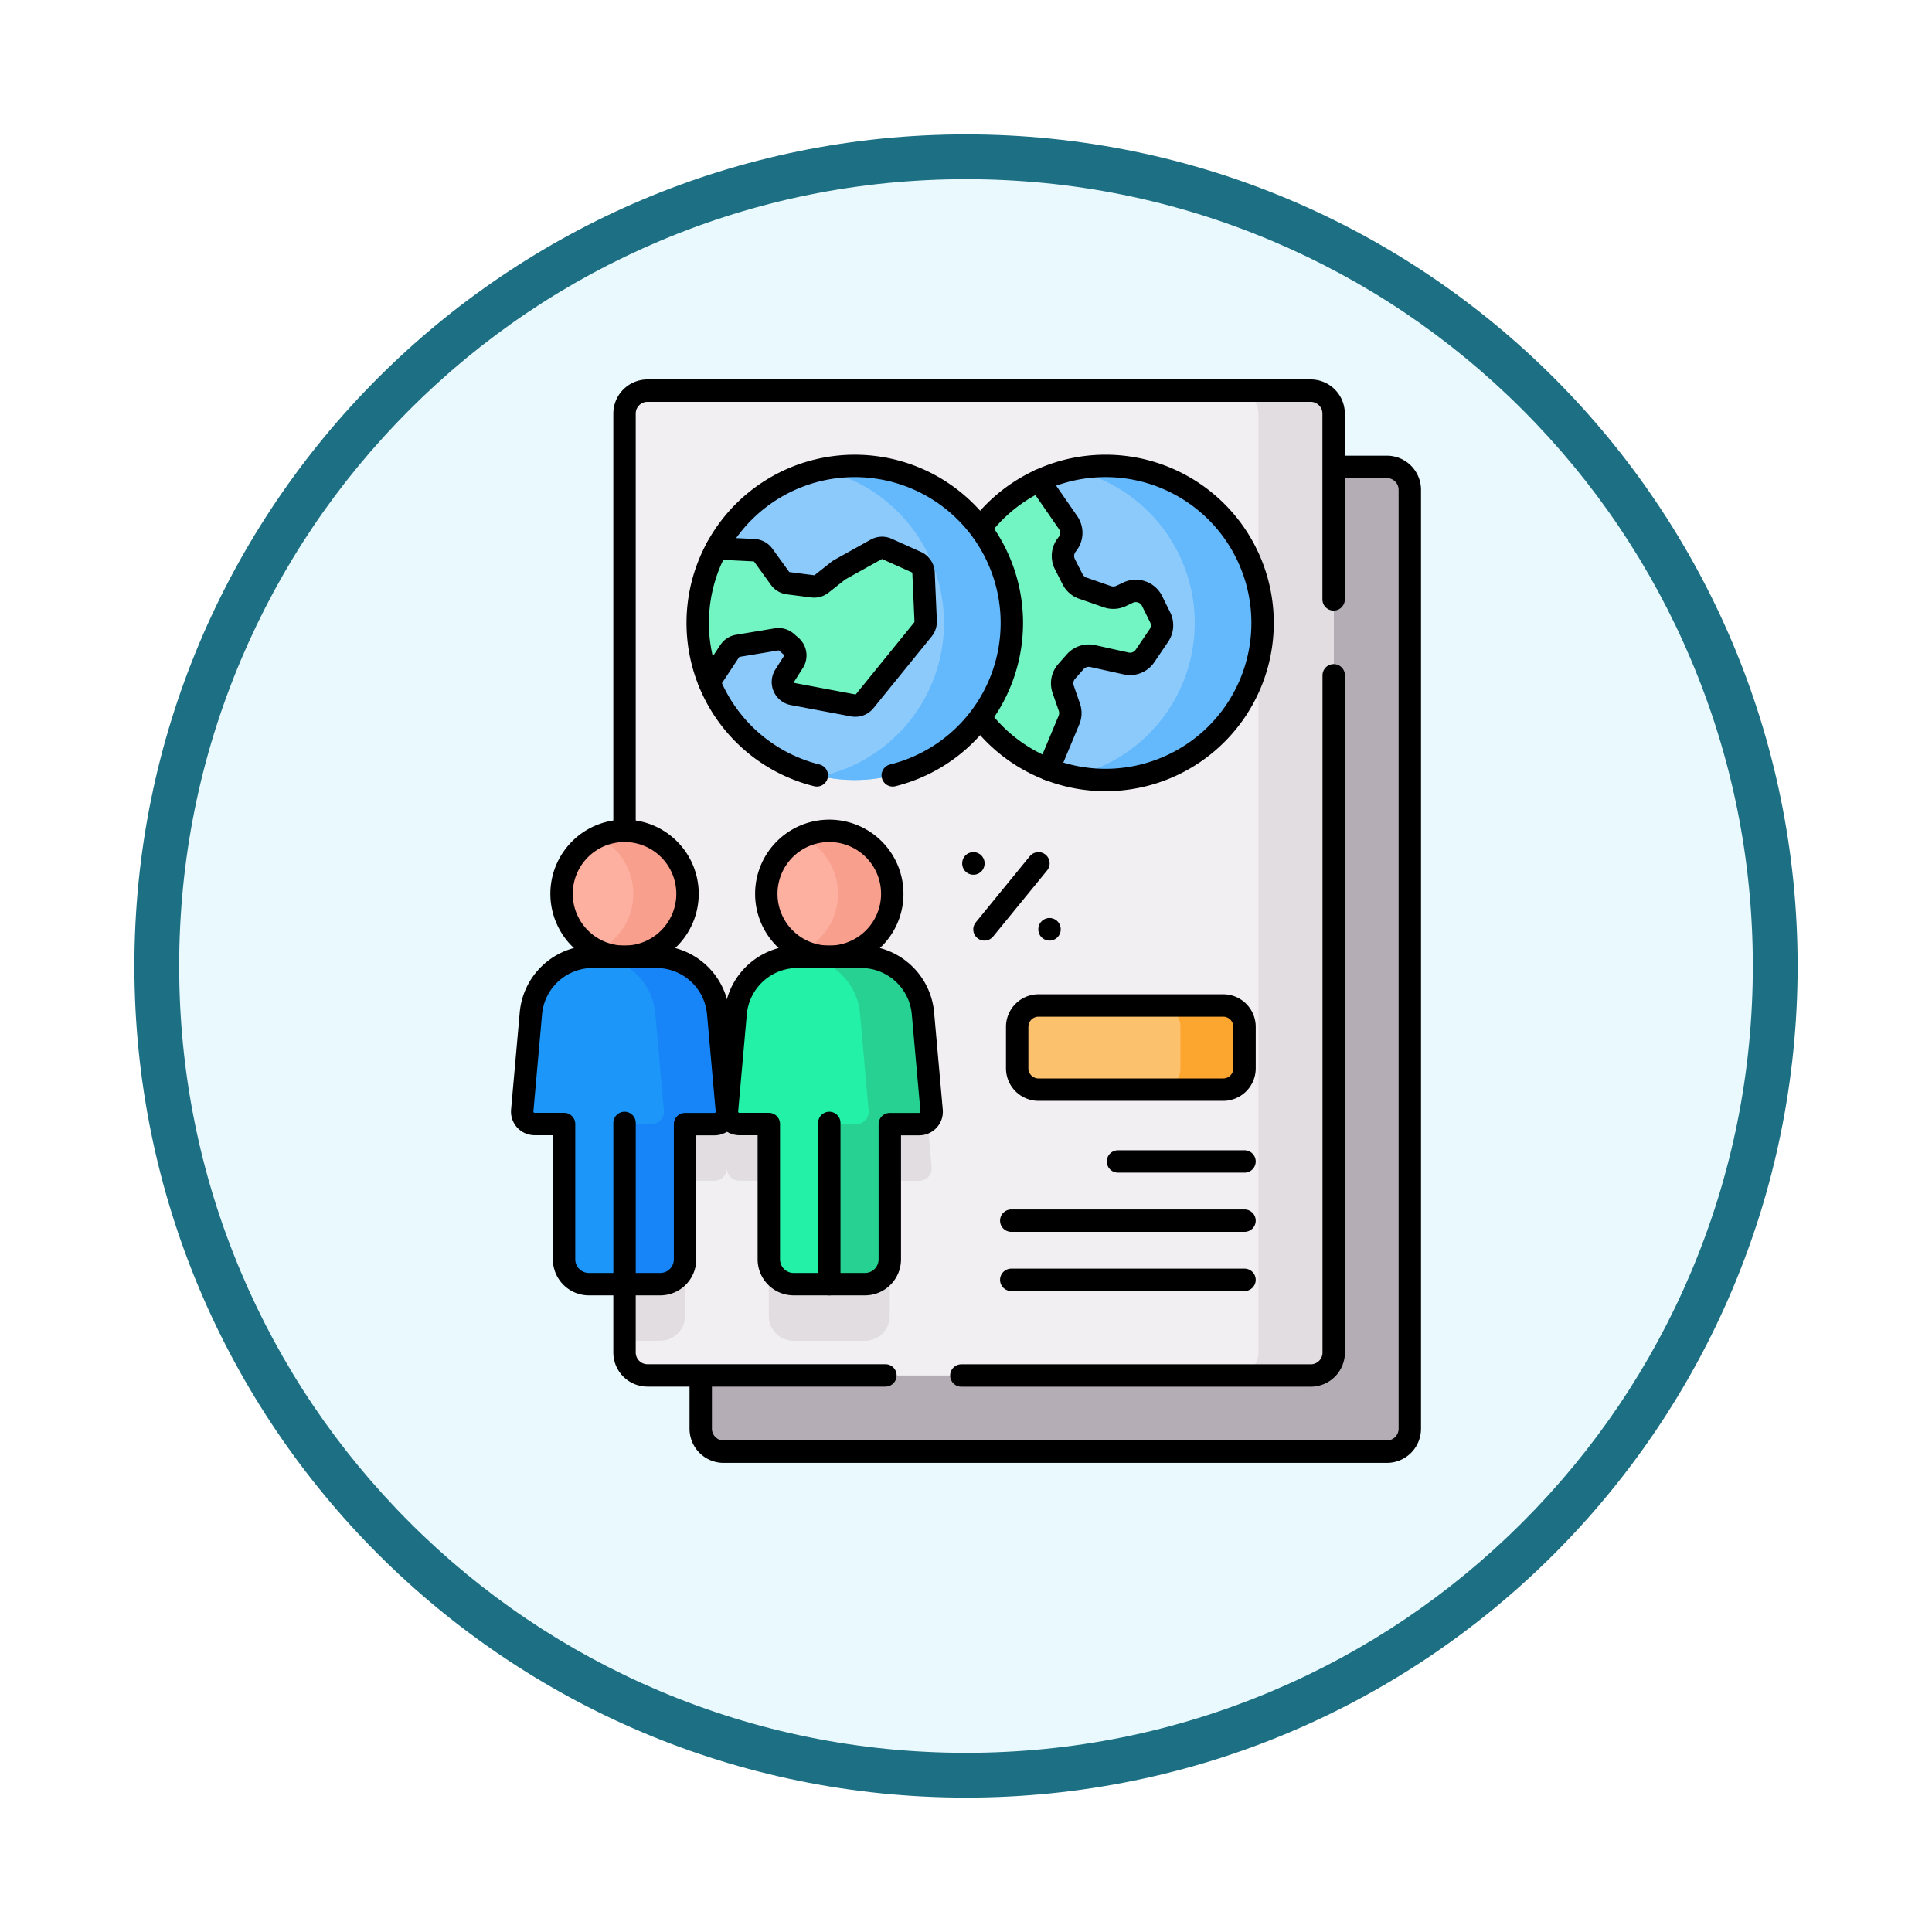 <svg xmlns="http://www.w3.org/2000/svg" xmlns:xlink="http://www.w3.org/1999/xlink" width="129.39" height="129.39" viewBox="0 0 129.39 129.39">
  <defs>
    <filter id="Trazado_982547" x="0" y="0" width="129.39" height="129.39" filterUnits="userSpaceOnUse">
      <feOffset dy="3" input="SourceAlpha"/>
      <feGaussianBlur stdDeviation="3" result="blur"/>
      <feFlood flood-opacity="0.161"/>
      <feComposite operator="in" in2="blur"/>
      <feComposite in="SourceGraphic"/>
    </filter>
    <clipPath id="clip-path">
      <path id="path10599" d="M0-682.665H73.2v73.2H0Z" transform="translate(0 682.665)"/>
    </clipPath>
  </defs>
  <g id="Grupo_1173626" data-name="Grupo 1173626" transform="translate(-1056.555 -5272.353)">
    <g id="Grupo_1173451" data-name="Grupo 1173451" transform="translate(885.555 1561.353)">
      <g id="Grupo_1172017" data-name="Grupo 1172017" transform="translate(180 3717)">
        <g id="Grupo_1167337" data-name="Grupo 1167337" transform="translate(0 0)">
          <g id="Grupo_1166720" data-name="Grupo 1166720" transform="translate(0)">
            <g id="Grupo_1164305" data-name="Grupo 1164305">
              <g id="Grupo_1163948" data-name="Grupo 1163948">
                <g id="Grupo_1158168" data-name="Grupo 1158168">
                  <g id="Grupo_1152576" data-name="Grupo 1152576">
                    <g id="Grupo_1148633" data-name="Grupo 1148633">
                      <g id="Grupo_1148525" data-name="Grupo 1148525">
                        <g transform="matrix(1, 0, 0, 1, -9, -6)" filter="url(#Trazado_982547)">
                          <g id="Trazado_982547-2" data-name="Trazado 982547" transform="translate(9 6)" fill="#e9f9fd">
                            <path d="M 55.695 109.89 C 48.378 109.89 41.281 108.457 34.6 105.631 C 31.389 104.273 28.292 102.592 25.395 100.635 C 22.525 98.696 19.826 96.469 17.373 94.016 C 14.921 91.564 12.694 88.865 10.755 85.995 C 8.797 83.097 7.116 80 5.758 76.789 C 2.933 70.109 1.5 63.012 1.5 55.695 C 1.5 48.378 2.933 41.281 5.758 34.6 C 7.116 31.389 8.797 28.292 10.755 25.395 C 12.694 22.525 14.921 19.826 17.373 17.373 C 19.826 14.921 22.525 12.694 25.395 10.755 C 28.292 8.797 31.389 7.116 34.6 5.758 C 41.281 2.933 48.378 1.5 55.695 1.5 C 63.012 1.5 70.109 2.933 76.789 5.758 C 80 7.116 83.097 8.797 85.995 10.755 C 88.865 12.694 91.564 14.921 94.016 17.373 C 96.469 19.826 98.696 22.525 100.635 25.395 C 102.592 28.292 104.273 31.389 105.631 34.6 C 108.457 41.281 109.89 48.378 109.89 55.695 C 109.89 63.012 108.457 70.109 105.631 76.789 C 104.273 80 102.592 83.097 100.635 85.995 C 98.696 88.865 96.469 91.564 94.016 94.016 C 91.564 96.469 88.865 98.696 85.995 100.635 C 83.097 102.592 80 104.273 76.789 105.631 C 70.109 108.457 63.012 109.89 55.695 109.89 Z" stroke="none"/>
                            <path d="M 55.695 3 C 48.58 3 41.679 4.393 35.185 7.14 C 28.91 9.794 23.274 13.594 18.434 18.434 C 13.594 23.274 9.794 28.91 7.14 35.185 C 4.393 41.679 3 48.58 3 55.695 C 3 62.81 4.393 69.711 7.14 76.205 C 9.794 82.48 13.594 88.115 18.434 92.956 C 23.274 97.796 28.91 101.596 35.185 104.25 C 41.679 106.997 48.58 108.39 55.695 108.39 C 62.81 108.39 69.711 106.997 76.205 104.25 C 82.48 101.596 88.115 97.796 92.956 92.956 C 97.796 88.115 101.596 82.48 104.25 76.205 C 106.997 69.711 108.39 62.81 108.39 55.695 C 108.39 48.58 106.997 41.679 104.25 35.185 C 101.596 28.91 97.796 23.274 92.956 18.434 C 88.115 13.594 82.48 9.794 76.205 7.14 C 69.711 4.393 62.81 3 55.695 3 M 55.695 -7.62939453125e-06 C 86.454 -7.62939453125e-06 111.39 24.935 111.39 55.695 C 111.39 86.454 86.454 111.39 55.695 111.39 C 24.935 111.39 -7.62939453125e-06 86.454 -7.62939453125e-06 55.695 C -7.62939453125e-06 24.935 24.935 -7.62939453125e-06 55.695 -7.62939453125e-06 Z" stroke="none" fill="#1d7083"/>
                          </g>
                        </g>
                      </g>
                    </g>
                  </g>
                </g>
              </g>
            </g>
          </g>
        </g>
      </g>
    </g>
    <g id="g10593" transform="translate(1084.65 5980.112)">
      <g id="g10595" transform="translate(0 -682.665)">
        <g id="g10597" clip-path="url(#clip-path)">
          <g id="g10603" transform="translate(18.834 6.174)">
            <path id="path10605" d="M-382.6-549.131h-44.415a1.537,1.537,0,0,1-1.537-1.537v-62.88a1.537,1.537,0,0,1,1.537-1.537H-382.6a1.537,1.537,0,0,1,1.537,1.537v62.88a1.537,1.537,0,0,1-1.537,1.537" transform="translate(428.552 615.085)" fill="#b5adb6"/>
          </g>
          <g id="g10607" transform="translate(18.834 6.174)">
            <path id="path10609" d="M-382.6-549.131h-44.415a1.537,1.537,0,0,1-1.537-1.537v-62.88a1.537,1.537,0,0,1,1.537-1.537H-382.6a1.537,1.537,0,0,1,1.537,1.537v62.88A1.537,1.537,0,0,1-382.6-549.131Z" transform="translate(428.552 615.085)" fill="none" stroke="#000" stroke-linecap="round" stroke-linejoin="round" stroke-miterlimit="10" stroke-width="1.5"/>
          </g>
          <g id="g10611" transform="translate(13.732 1.072)">
            <path id="path10613" d="M-395.4-12.8V50.083a1.537,1.537,0,0,1-1.537,1.537h-44.416a1.536,1.536,0,0,1-1.537-1.537V-12.8a1.536,1.536,0,0,1,1.537-1.537h44.416A1.537,1.537,0,0,1-395.4-12.8" transform="translate(442.892 14.333)" fill="#f2eff2"/>
          </g>
          <g id="g10615" transform="translate(13.732 42.774)">
            <path id="path10617" d="M-171.213-85.764l-.58-6.512a4.157,4.157,0,0,0-4.14-3.788h-15.844v21.923h2.388a1.662,1.662,0,0,0,1.663-1.663v-9.054h1.974a.832.832,0,0,0,.828-.905h.006a.831.831,0,0,0,.828.905h1.974V-75.8a1.663,1.663,0,0,0,1.663,1.663h4.776a1.663,1.663,0,0,0,1.663-1.663v-9.054h1.974a.831.831,0,0,0,.828-.905" transform="translate(191.777 96.065)" fill="#e1dde1"/>
          </g>
          <g id="g10619" transform="translate(54.645 1.072)">
            <path id="path10621" d="M-54.757-12.8V50.083a1.536,1.536,0,0,1-1.537,1.537h-5.04a1.538,1.538,0,0,0,1.538-1.537V-12.8a1.538,1.538,0,0,0-1.538-1.537h5.04A1.536,1.536,0,0,1-54.757-12.8" transform="translate(61.333 14.333)" fill="#e1dde1"/>
          </g>
          <g id="g10623" transform="translate(36.289 20.133)">
            <path id="path10625" d="M0-390.436H23.4a1.537,1.537,0,0,0,1.537-1.537V-437.33" transform="translate(0 437.33)" fill="none" stroke="#000" stroke-linecap="round" stroke-linejoin="round" stroke-miterlimit="10" stroke-width="1.5"/>
          </g>
          <g id="g10627" transform="translate(13.732 1.072)">
            <path id="path10629" d="M-395.4-116.358V-128.8a1.537,1.537,0,0,0-1.537-1.537h-44.415a1.537,1.537,0,0,0-1.537,1.537v62.88a1.537,1.537,0,0,0,1.537,1.537h15.935" transform="translate(442.888 130.333)" fill="none" stroke="#000" stroke-linecap="round" stroke-linejoin="round" stroke-miterlimit="10" stroke-width="1.5"/>
          </g>
          <g id="g10631" transform="translate(35.427 6.109)">
            <path id="path10633" d="M-175.14-87.569a10.518,10.518,0,0,1-10.518,10.518,10.518,10.518,0,0,1-10.518-10.518,10.518,10.518,0,0,1,10.518-10.518A10.518,10.518,0,0,1-175.14-87.569" transform="translate(196.176 98.086)" fill="#8dcafc"/>
          </g>
          <g id="g10635" transform="translate(35.427 7.096)">
            <path id="path10637" d="M-117.322-86.361l-.931,1.372a1.211,1.211,0,0,1-1.268.5l-2.233-.495a1.217,1.217,0,0,0-1.175.383l-.568.643a1.213,1.213,0,0,0-.236,1.2l.412,1.188a1.211,1.211,0,0,1-.027.868l-1.372,3.29a10.518,10.518,0,0,1-6.692-9.8,10.518,10.518,0,0,1,6.066-9.53l1.942,2.806a1.215,1.215,0,0,1-.063,1.464,1.22,1.22,0,0,0-.277.775,1.221,1.221,0,0,0,.133.552l.508,1a1.223,1.223,0,0,0,.685.6l1.658.575a1.215,1.215,0,0,0,.915-.047l.462-.217a1.214,1.214,0,0,1,1.606.559l.54,1.089a1.213,1.213,0,0,1-.083,1.222" transform="translate(131.413 96.733)" fill="#72f4c3"/>
          </g>
          <g id="g10639" transform="translate(41.493 7.096)">
            <path id="path10641" d="M0,0,1.942,2.806A1.215,1.215,0,0,1,1.879,4.27,1.217,1.217,0,0,0,1.734,5.6l.508,1a1.223,1.223,0,0,0,.685.6l1.658.575A1.215,1.215,0,0,0,5.5,7.719L5.962,7.5a1.214,1.214,0,0,1,1.606.559l.54,1.089a1.213,1.213,0,0,1-.083,1.222l-.931,1.373a1.211,1.211,0,0,1-1.268.5l-2.233-.495a1.217,1.217,0,0,0-1.175.383l-.568.643a1.213,1.213,0,0,0-.236,1.2l.412,1.188A1.211,1.211,0,0,1,2,16.04L.626,19.329" fill="none" stroke="#000" stroke-linecap="round" stroke-linejoin="round" stroke-miterlimit="10" stroke-width="1.5"/>
          </g>
          <g id="g10643" transform="translate(43.672 6.109)">
            <path id="path10645" d="M-106.493-87.566a10.517,10.517,0,0,1-10.517,10.517,10.4,10.4,0,0,1-2.273-.248,10.519,10.519,0,0,0,8.244-10.269,10.519,10.519,0,0,0-8.244-10.269,10.4,10.4,0,0,1,2.273-.248,10.517,10.517,0,0,1,10.517,10.517" transform="translate(119.284 98.084)" fill="#64b9fc"/>
          </g>
          <g id="g10647" transform="translate(35.427 6.109)">
            <path id="path10649" d="M-175.14-87.569a10.518,10.518,0,0,1-10.518,10.518,10.518,10.518,0,0,1-10.518-10.518,10.518,10.518,0,0,1,10.518-10.518A10.518,10.518,0,0,1-175.14-87.569Z" transform="translate(196.176 98.086)" fill="none" stroke="#000" stroke-linecap="round" stroke-linejoin="round" stroke-miterlimit="10" stroke-width="1.5"/>
          </g>
          <g id="g10651" transform="translate(18.635 6.109)">
            <path id="path10653" d="M-175.14-87.569a10.518,10.518,0,0,1-10.518,10.518,10.518,10.518,0,0,1-10.518-10.518,10.518,10.518,0,0,1,10.518-10.518A10.518,10.518,0,0,1-175.14-87.569" transform="translate(196.176 98.086)" fill="#8dcafc"/>
          </g>
          <g id="g10655" transform="translate(26.88 6.109)">
            <path id="path10657" d="M-106.493-87.566a10.517,10.517,0,0,1-10.517,10.517,10.4,10.4,0,0,1-2.273-.248,10.519,10.519,0,0,0,8.244-10.269,10.519,10.519,0,0,0-8.244-10.269,10.4,10.4,0,0,1,2.273-.248,10.517,10.517,0,0,1,10.517,10.517" transform="translate(119.284 98.084)" fill="#64b9fc"/>
          </g>
          <g id="g10659" transform="translate(18.635 11.6)">
            <path id="path10661" d="M-127.083-40.847a.821.821,0,0,1-.182.552l-3.892,4.8a.818.818,0,0,1-.786.291l-4.032-.757a.82.82,0,0,1-.539-1.246l.573-.9a.82.82,0,0,0-.151-1.058l-.306-.267a.814.814,0,0,0-.675-.191l-2.585.434a.813.813,0,0,0-.554.365l-1.363,2.056a10.459,10.459,0,0,1-.771-3.956,10.465,10.465,0,0,1,1.261-5l2.53.127a.824.824,0,0,1,.6.337l1.113,1.542a.812.812,0,0,0,.561.332l1.621.208a.816.816,0,0,0,.614-.17l1.1-.873a.78.78,0,0,1,.11-.074l2.433-1.354a.819.819,0,0,1,.735-.031l1.957.879a.823.823,0,0,1,.482.711Z" transform="translate(142.346 45.753)" fill="#72f4c3"/>
          </g>
          <g id="g10663" transform="translate(19.406 11.6)">
            <path id="path10665" d="M-4.083-.23l2.53.127a.824.824,0,0,1,.6.337L.162,1.777a.812.812,0,0,0,.561.332l1.621.208a.816.816,0,0,0,.614-.17l1.1-.873A.772.772,0,0,1,4.17,1.2L6.6-.154a.819.819,0,0,1,.735-.031L9.295.694a.823.823,0,0,1,.482.711l.143,3.244a.821.821,0,0,1-.182.552L5.844,10a.818.818,0,0,1-.786.291L1.026,9.532A.82.82,0,0,1,.488,8.286l.573-.9A.82.82,0,0,0,.909,6.328L.6,6.061A.815.815,0,0,0-.072,5.87L-2.656,6.3a.814.814,0,0,0-.554.365L-4.573,8.725" transform="translate(4.573 0.257)" fill="none" stroke="#000" stroke-linecap="round" stroke-linejoin="round" stroke-miterlimit="10" stroke-width="1.5"/>
          </g>
          <g id="g10667" transform="translate(18.635 6.109)">
            <path id="path10669" d="M-108.737-172.548a10.521,10.521,0,0,0,7.975-10.206,10.518,10.518,0,0,0-10.518-10.518A10.518,10.518,0,0,0-121.8-182.754a10.52,10.52,0,0,0,7.975,10.206" transform="translate(121.797 193.272)" fill="none" stroke="#000" stroke-linecap="round" stroke-linejoin="round" stroke-miterlimit="10" stroke-width="1.5"/>
          </g>
          <g id="g10671" transform="translate(9.514 30.548)">
            <path id="path10673" d="M-70.238-35.119A4.218,4.218,0,0,1-74.456-30.9a4.218,4.218,0,0,1-4.218-4.218,4.218,4.218,0,0,1,4.218-4.218,4.218,4.218,0,0,1,4.218,4.218" transform="translate(78.674 39.337)" fill="#fdb0a0"/>
          </g>
          <g id="g10675" transform="translate(11.918 30.548)">
            <path id="path10677" d="M-50.224-35.12A4.218,4.218,0,0,1-54.442-30.9a4.188,4.188,0,0,1-1.814-.409,4.22,4.22,0,0,0,2.4-3.809,4.22,4.22,0,0,0-2.4-3.809,4.188,4.188,0,0,1,1.814-.409,4.218,4.218,0,0,1,4.218,4.218" transform="translate(56.256 39.339)" fill="#f89f8e"/>
          </g>
          <g id="g10679" transform="translate(6.876 38.984)">
            <path id="path10681" d="M-114.133-85.762l-.58-6.512a4.157,4.157,0,0,0-4.14-3.788h-4.264a4.157,4.157,0,0,0-4.14,3.788l-.58,6.512a.831.831,0,0,0,.828.9h1.974V-75.8a1.663,1.663,0,0,0,1.663,1.663h4.776a1.663,1.663,0,0,0,1.663-1.663v-9.055h1.974a.831.831,0,0,0,.828-.9" transform="translate(127.841 96.062)" fill="#1c96f9"/>
          </g>
          <g id="g10683" transform="translate(11.646 38.984)">
            <path id="path10685" d="M-67.528-93.291H-69.5v9.055a1.663,1.663,0,0,1-1.663,1.663h-4.218a1.662,1.662,0,0,0,1.663-1.663v-9.055h1.974a.831.831,0,0,0,.828-.9l-.579-6.513a4.157,4.157,0,0,0-4.142-3.788h4.218a4.157,4.157,0,0,1,4.142,3.788L-66.7-94.2a.831.831,0,0,1-.828.9" transform="translate(75.638 104.496)" fill="#1785f8"/>
          </g>
          <g id="g10687" transform="translate(9.514 30.548)">
            <path id="path10689" d="M-70.238-35.119A4.218,4.218,0,0,1-74.456-30.9a4.218,4.218,0,0,1-4.218-4.218,4.218,4.218,0,0,1,4.218-4.218A4.218,4.218,0,0,1-70.238-35.119Z" transform="translate(78.674 39.337)" fill="none" stroke="#000" stroke-linecap="round" stroke-linejoin="round" stroke-miterlimit="10" stroke-width="1.5"/>
          </g>
          <g id="g10691" transform="translate(6.876 38.984)">
            <path id="path10693" d="M-114.133-85.762l-.58-6.512a4.157,4.157,0,0,0-4.14-3.788h-4.264a4.157,4.157,0,0,0-4.14,3.788l-.58,6.512a.831.831,0,0,0,.828.9h1.974V-75.8a1.663,1.663,0,0,0,1.663,1.663h4.776a1.663,1.663,0,0,0,1.663-1.663v-9.055h1.974A.831.831,0,0,0-114.133-85.762Z" transform="translate(127.841 96.062)" fill="none" stroke="#000" stroke-linecap="round" stroke-linejoin="round" stroke-miterlimit="10" stroke-width="1.5"/>
          </g>
          <g id="g10695" transform="translate(13.732 50.111)">
            <path id="path10697" d="M0,0V10.8" fill="none" stroke="#000" stroke-linecap="round" stroke-linejoin="round" stroke-miterlimit="10" stroke-width="1.5"/>
          </g>
          <g id="g10699" transform="translate(23.226 30.548)">
            <path id="path10701" d="M-70.238-35.119A4.218,4.218,0,0,1-74.456-30.9a4.218,4.218,0,0,1-4.218-4.218,4.218,4.218,0,0,1,4.218-4.218,4.218,4.218,0,0,1,4.218,4.218" transform="translate(78.674 39.337)" fill="#fdb0a0"/>
          </g>
          <g id="g10703" transform="translate(25.63 30.548)">
            <path id="path10705" d="M-50.224-35.12A4.218,4.218,0,0,1-54.442-30.9a4.188,4.188,0,0,1-1.814-.409,4.22,4.22,0,0,0,2.4-3.809,4.22,4.22,0,0,0-2.4-3.809,4.188,4.188,0,0,1,1.814-.409,4.218,4.218,0,0,1,4.218,4.218" transform="translate(56.256 39.339)" fill="#f89f8e"/>
          </g>
          <g id="g10707" transform="translate(20.588 38.984)">
            <path id="path10709" d="M-114.133-85.762l-.58-6.512a4.157,4.157,0,0,0-4.14-3.788h-4.264a4.157,4.157,0,0,0-4.14,3.788l-.58,6.512a.831.831,0,0,0,.828.9h1.974V-75.8a1.663,1.663,0,0,0,1.663,1.663h4.776a1.663,1.663,0,0,0,1.663-1.663v-9.055h1.974a.831.831,0,0,0,.828-.9" transform="translate(127.842 96.062)" fill="#23f1a8"/>
          </g>
          <g id="g10711" transform="translate(25.357 38.984)">
            <path id="path10713" d="M-67.528-93.291H-69.5v9.055a1.663,1.663,0,0,1-1.663,1.663h-4.218a1.662,1.662,0,0,0,1.663-1.663v-9.055h1.974a.831.831,0,0,0,.828-.9l-.579-6.513a4.157,4.157,0,0,0-4.142-3.788h4.218a4.157,4.157,0,0,1,4.142,3.788L-66.7-94.2a.831.831,0,0,1-.828.9" transform="translate(75.638 104.496)" fill="#26d192"/>
          </g>
          <g id="g10715" transform="translate(23.226 30.548)">
            <path id="path10717" d="M-70.238-35.119A4.218,4.218,0,0,1-74.456-30.9a4.218,4.218,0,0,1-4.218-4.218,4.218,4.218,0,0,1,4.218-4.218A4.218,4.218,0,0,1-70.238-35.119Z" transform="translate(78.674 39.337)" fill="none" stroke="#000" stroke-linecap="round" stroke-linejoin="round" stroke-miterlimit="10" stroke-width="1.5"/>
          </g>
          <g id="g10719" transform="translate(20.588 38.984)">
            <path id="path10721" d="M-114.133-85.762l-.58-6.512a4.157,4.157,0,0,0-4.14-3.788h-4.264a4.157,4.157,0,0,0-4.14,3.788l-.58,6.512a.831.831,0,0,0,.828.9h1.974V-75.8a1.663,1.663,0,0,0,1.663,1.663h4.776a1.663,1.663,0,0,0,1.663-1.663v-9.055h1.974A.831.831,0,0,0-114.133-85.762Z" transform="translate(127.842 96.062)" fill="none" stroke="#000" stroke-linecap="round" stroke-linejoin="round" stroke-miterlimit="10" stroke-width="1.5"/>
          </g>
          <g id="g10723" transform="translate(27.444 50.111)">
            <path id="path10725" d="M0,0V10.8" fill="none" stroke="#000" stroke-linecap="round" stroke-linejoin="round" stroke-miterlimit="10" stroke-width="1.5"/>
          </g>
          <g id="g10727" transform="translate(37.095 32.725)">
            <path id="path10729" d="M0-.123V-.137" transform="translate(0 0.137)" fill="none" stroke="#000" stroke-linecap="round" stroke-linejoin="round" stroke-miterlimit="10" stroke-width="1.5"/>
          </g>
          <g id="g10731" transform="translate(37.836 32.725)">
            <path id="path10733" d="M0-36.857l3.616-4.427" transform="translate(0 41.284)" fill="none" stroke="#000" stroke-linecap="round" stroke-linejoin="round" stroke-miterlimit="10" stroke-width="1.5"/>
          </g>
          <g id="g10735" transform="translate(42.193 37.137)">
            <path id="path10737" d="M0-.123V-.137" transform="translate(0 0.137)" fill="none" stroke="#000" stroke-linecap="round" stroke-linejoin="round" stroke-miterlimit="10" stroke-width="1.5"/>
          </g>
          <g id="g10739" transform="translate(40.028 42.246)">
            <path id="path10741" d="M-114.861-46.928h-12.366a1.43,1.43,0,0,1-1.43-1.43v-2.777a1.43,1.43,0,0,1,1.43-1.43h12.366a1.43,1.43,0,0,1,1.43,1.43v2.777a1.43,1.43,0,0,1-1.43,1.43" transform="translate(128.657 52.564)" fill="#fcc16d"/>
          </g>
          <g id="g10743" transform="translate(49.531 42.246)">
            <path id="path10745" d="M-47.638-11.9v2.776a1.428,1.428,0,0,1-1.43,1.43H-53.36a1.428,1.428,0,0,0,1.43-1.43V-11.9a1.429,1.429,0,0,0-1.43-1.43h4.292a1.429,1.429,0,0,1,1.43,1.43" transform="translate(53.36 13.333)" fill="#fca62f"/>
          </g>
          <g id="g10747" transform="translate(40.028 42.246)">
            <path id="path10749" d="M-114.861-46.928h-12.366a1.43,1.43,0,0,1-1.43-1.43v-2.777a1.43,1.43,0,0,1,1.43-1.43h12.366a1.43,1.43,0,0,1,1.43,1.43v2.777A1.43,1.43,0,0,1-114.861-46.928Z" transform="translate(128.657 52.564)" fill="none" stroke="#000" stroke-linecap="round" stroke-linejoin="round" stroke-miterlimit="10" stroke-width="1.5"/>
          </g>
          <g id="g10751" transform="translate(46.779 52.692)">
            <path id="path10753" d="M0,0H8.474" fill="none" stroke="#000" stroke-linecap="round" stroke-linejoin="round" stroke-miterlimit="10" stroke-width="1.5"/>
          </g>
          <g id="g10755" transform="translate(39.631 56.656)">
            <path id="path10757" d="M0,0H15.622" fill="none" stroke="#000" stroke-linecap="round" stroke-linejoin="round" stroke-miterlimit="10" stroke-width="1.5"/>
          </g>
          <g id="g10759" transform="translate(39.631 60.619)">
            <path id="path10761" d="M0,0H15.622" fill="none" stroke="#000" stroke-linecap="round" stroke-linejoin="round" stroke-miterlimit="10" stroke-width="1.5"/>
          </g>
        </g>
      </g>
    </g>
  </g>
</svg>
